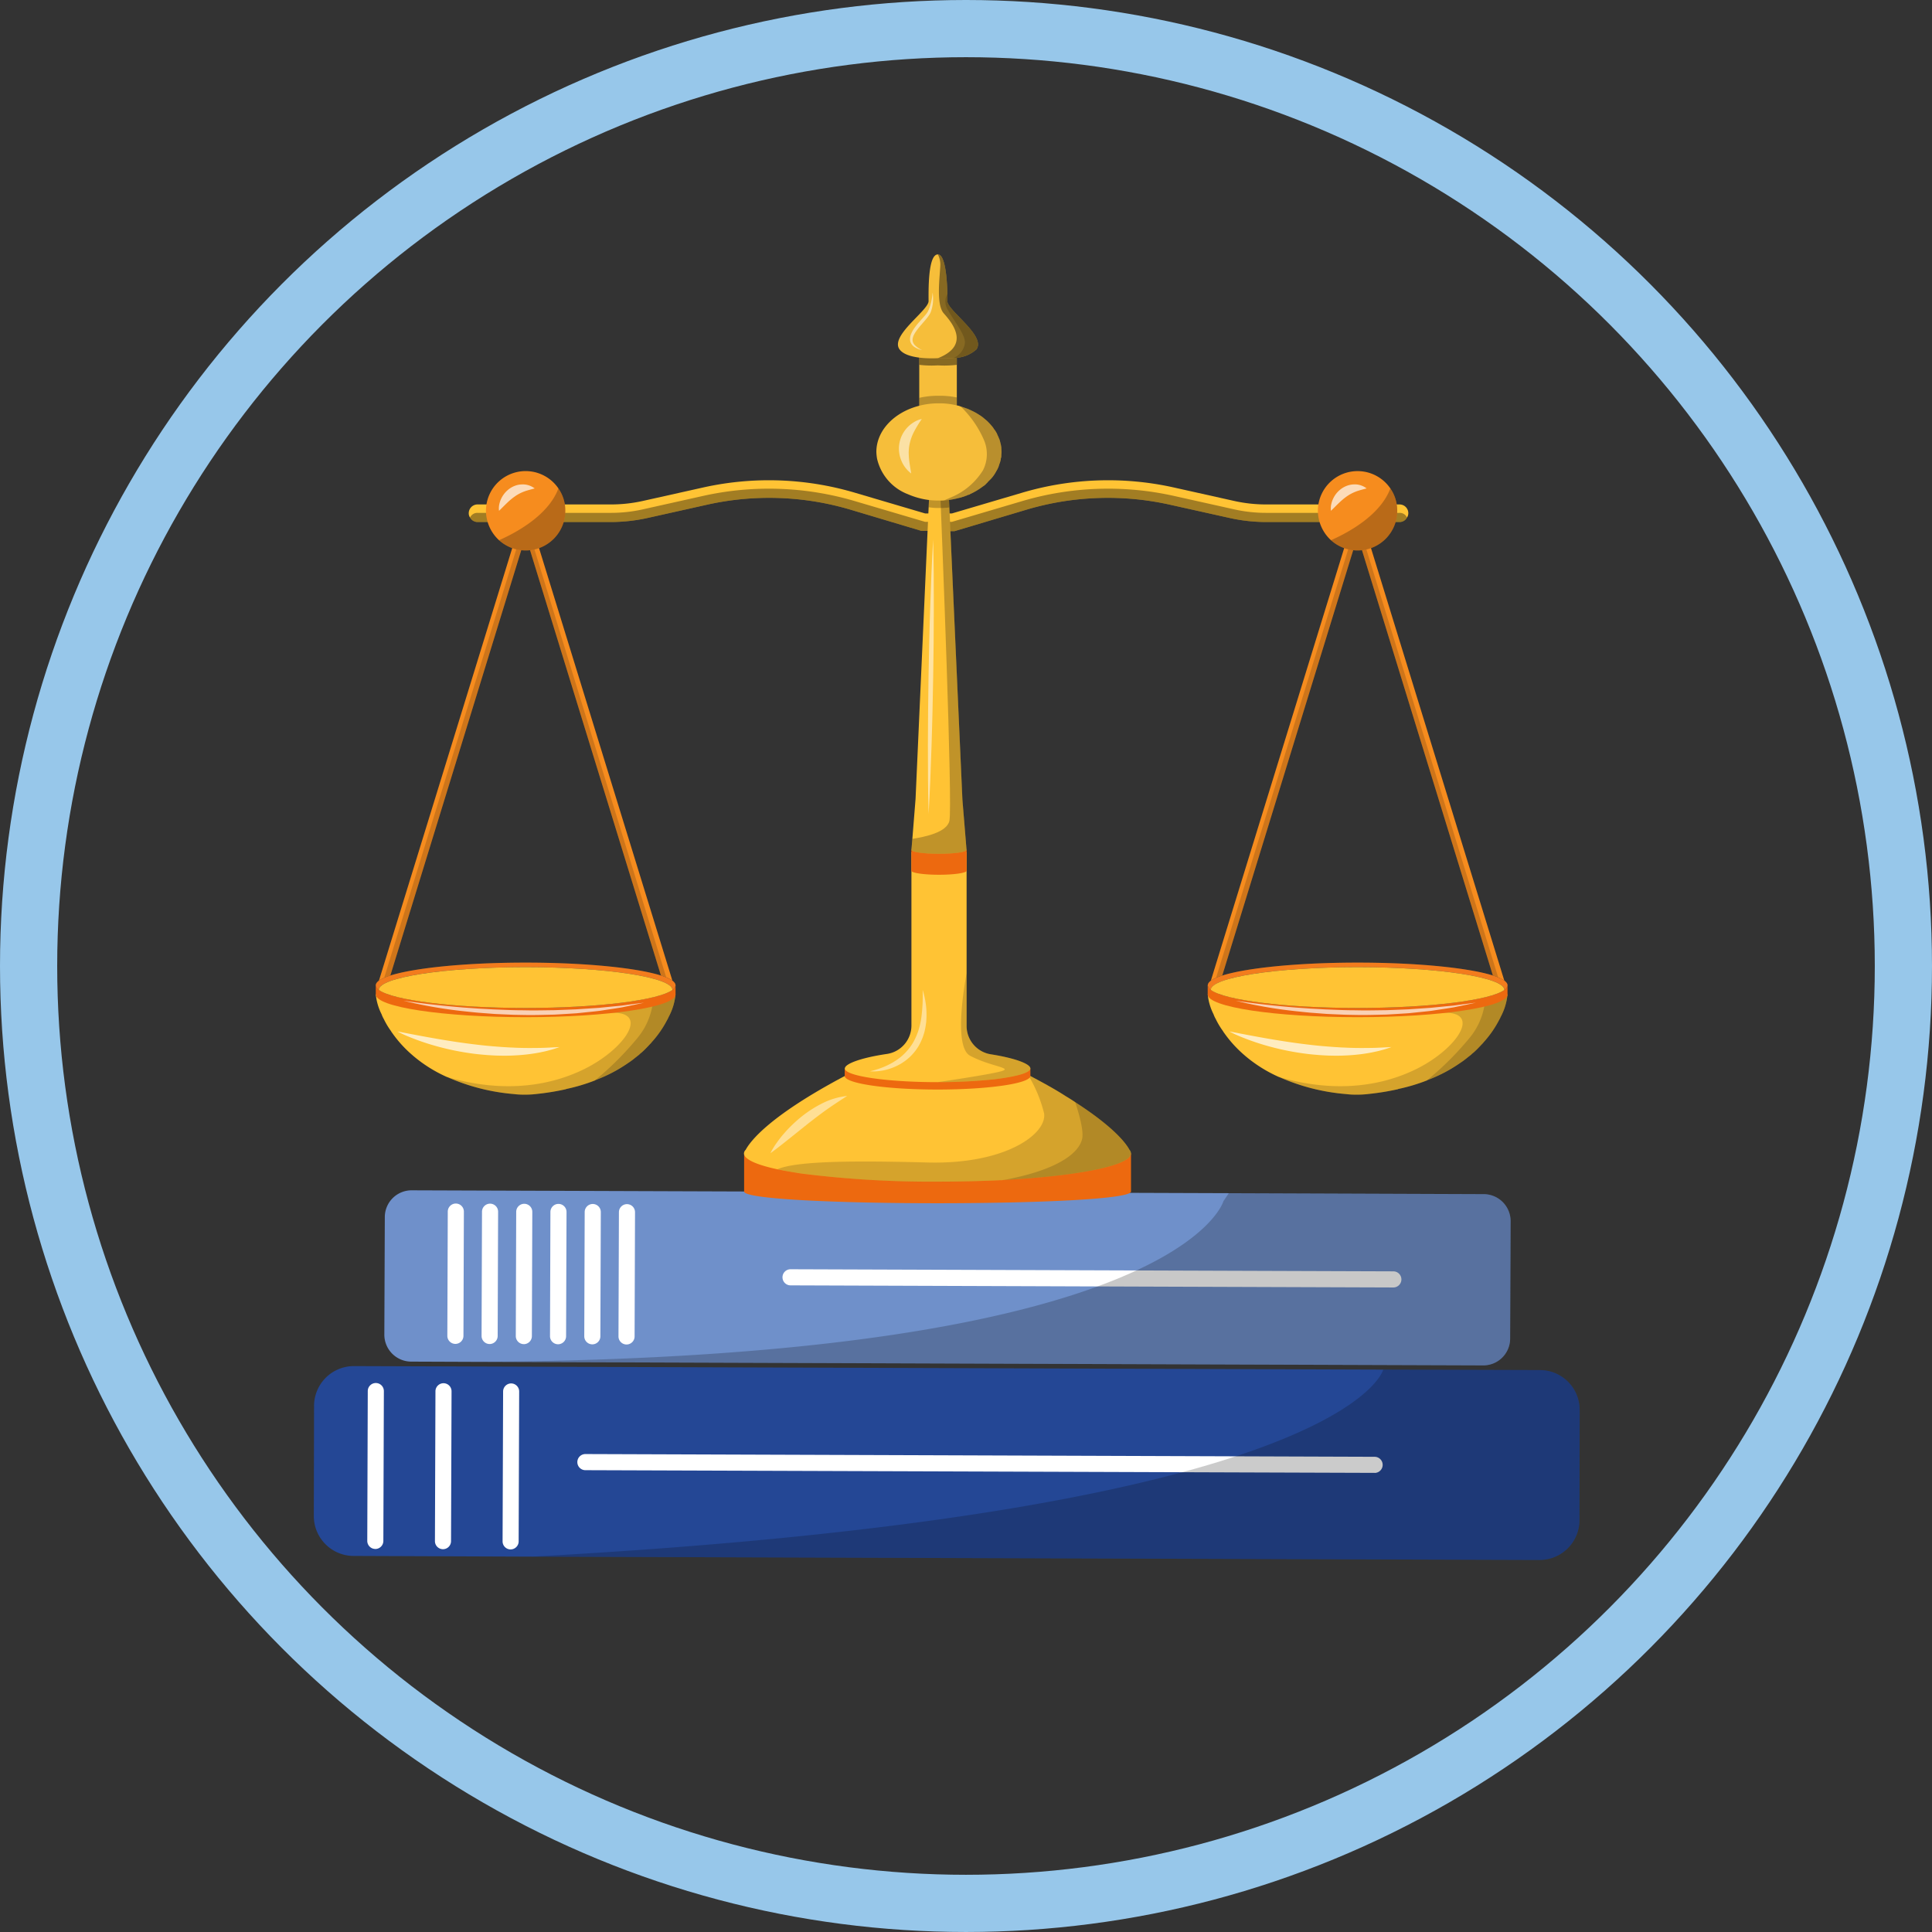 <svg xmlns="http://www.w3.org/2000/svg" xmlns:xlink="http://www.w3.org/1999/xlink" width="202.667" height="202.667" viewBox="0 0 202.667 202.667">
  <rect x="0" y="0" width="202.667" height="202.667" fill="#333333" stroke="none"/>
  <defs>
    <clipPath id="clip-path">
      <rect id="Rectángulo_3753" data-name="Rectángulo 3753" width="198.71" height="198.71" fill="none"/>
    </clipPath>
    <clipPath id="clip-path-2">
      <circle id="Elipse_357" data-name="Elipse 357" cx="99.355" cy="99.355" r="99.355" fill="none"/>
    </clipPath>
    <clipPath id="clip-path-3">
      <rect id="Rectángulo_3718" data-name="Rectángulo 3718" width="109.913" height="19.966" transform="translate(55.058 142.55)" fill="none"/>
    </clipPath>
    <clipPath id="clip-path-4">
      <rect id="Rectángulo_3719" data-name="Rectángulo 3719" width="108.729" height="18.068" transform="translate(48.994 124.038)" fill="none"/>
    </clipPath>
    <clipPath id="clip-path-5">
      <rect id="Rectángulo_3720" data-name="Rectángulo 3720" width="98.289" height="4.459" transform="translate(48.565 50.14)" fill="none"/>
    </clipPath>
    <clipPath id="clip-path-6">
      <rect id="Rectángulo_3721" data-name="Rectángulo 3721" width="37.079" height="11.098" transform="translate(80.825 111.741)" fill="none"/>
    </clipPath>
    <clipPath id="clip-path-7">
      <rect id="Rectángulo_3722" data-name="Rectángulo 3722" width="13.34" height="8.161" transform="translate(104.557 114.495)" fill="none"/>
    </clipPath>
    <clipPath id="clip-path-8">
      <rect id="Rectángulo_3723" data-name="Rectángulo 3723" width="8.047" height="6.005" transform="translate(80.079 113.842)" fill="none"/>
    </clipPath>
    <clipPath id="clip-path-9">
      <rect id="Rectángulo_3724" data-name="Rectángulo 3724" width="9.73" height="11.438" transform="translate(97.612 100.958)" fill="none"/>
    </clipPath>
    <clipPath id="clip-path-10">
      <rect id="Rectángulo_3725" data-name="Rectángulo 3725" width="5.934" height="8.55" transform="translate(90.519 102.721)" fill="none"/>
    </clipPath>
    <clipPath id="clip-path-11">
      <rect id="Rectángulo_3726" data-name="Rectángulo 3726" width="5.787" height="39.884" transform="translate(94.865 48.557)" fill="none"/>
    </clipPath>
    <clipPath id="clip-path-12">
      <rect id="Rectángulo_3727" data-name="Rectángulo 3727" width="0.622" height="28.774" transform="translate(96.597 55.472)" fill="none"/>
    </clipPath>
    <clipPath id="clip-path-13">
      <rect id="Rectángulo_3729" data-name="Rectángulo 3729" width="3.927" height="1.719" transform="translate(95.697 35.507)" fill="none"/>
    </clipPath>
    <clipPath id="clip-path-14">
      <rect id="Rectángulo_3730" data-name="Rectángulo 3730" width="4.213" height="10.905" transform="translate(97.639 25.563)" fill="none"/>
    </clipPath>
    <clipPath id="clip-path-15">
      <rect id="Rectángulo_3731" data-name="Rectángulo 3731" width="3.414" height="6.711" transform="translate(98.438 29.71)" fill="none"/>
    </clipPath>
    <clipPath id="clip-path-16">
      <rect id="Rectángulo_3732" data-name="Rectángulo 3732" width="2.421" height="6.039" transform="translate(94.723 29.561)" fill="none"/>
    </clipPath>
    <clipPath id="clip-path-17">
      <rect id="Rectángulo_3733" data-name="Rectángulo 3733" width="2.178" height="3.61" transform="translate(96.67 48.557)" fill="none"/>
    </clipPath>
    <clipPath id="clip-path-18">
      <rect id="Rectángulo_3734" data-name="Rectángulo 3734" width="3.943" height="6.984" transform="translate(95.689 40.396)" fill="none"/>
    </clipPath>
    <clipPath id="clip-path-19">
      <rect id="Rectángulo_3735" data-name="Rectángulo 3735" width="6.003" height="9.848" transform="translate(98.318 41.514)" fill="none"/>
    </clipPath>
    <clipPath id="clip-path-20">
      <rect id="Rectángulo_3736" data-name="Rectángulo 3736" width="2.403" height="5.708" transform="translate(93.554 42.832)" fill="none"/>
    </clipPath>
    <clipPath id="clip-path-21">
      <rect id="Rectángulo_3737" data-name="Rectángulo 3737" width="15.777" height="49.956" transform="translate(39.107 53.239)" fill="none"/>
    </clipPath>
    <clipPath id="clip-path-22">
      <rect id="Rectángulo_3738" data-name="Rectángulo 3738" width="15.672" height="50.027" transform="translate(53.913 53.148)" fill="none"/>
    </clipPath>
    <clipPath id="clip-path-23">
      <rect id="Rectángulo_3739" data-name="Rectángulo 3739" width="23.954" height="10.521" transform="translate(46.17 103.191)" fill="none"/>
    </clipPath>
    <clipPath id="clip-path-24">
      <rect id="Rectángulo_3740" data-name="Rectángulo 3740" width="8.436" height="9.005" transform="translate(61.688 103.191)" fill="none"/>
    </clipPath>
    <clipPath id="clip-path-25">
      <rect id="Rectángulo_3741" data-name="Rectángulo 3741" width="16.994" height="2.545" transform="translate(40.965 107.078)" fill="none"/>
    </clipPath>
    <clipPath id="clip-path-26">
      <rect id="Rectángulo_3742" data-name="Rectángulo 3742" width="6.952" height="6.507" transform="translate(51.61 50.112)" fill="none"/>
    </clipPath>
    <clipPath id="clip-path-27">
      <rect id="Rectángulo_3743" data-name="Rectángulo 3743" width="3.756" height="2.768" transform="translate(51.591 49.689)" fill="none"/>
    </clipPath>
    <clipPath id="clip-path-28">
      <rect id="Rectángulo_3744" data-name="Rectángulo 3744" width="25.218" height="1.501" transform="translate(41.602 103.854)" fill="none"/>
    </clipPath>
    <clipPath id="clip-path-29">
      <rect id="Rectángulo_3745" data-name="Rectángulo 3745" width="15.777" height="49.956" transform="translate(126.377 53.239)" fill="none"/>
    </clipPath>
    <clipPath id="clip-path-30">
      <rect id="Rectángulo_3746" data-name="Rectángulo 3746" width="15.672" height="50.027" transform="translate(141.183 53.148)" fill="none"/>
    </clipPath>
    <clipPath id="clip-path-31">
      <rect id="Rectángulo_3747" data-name="Rectángulo 3747" width="23.954" height="10.521" transform="translate(133.44 103.191)" fill="none"/>
    </clipPath>
    <clipPath id="clip-path-32">
      <rect id="Rectángulo_3748" data-name="Rectángulo 3748" width="8.436" height="9.005" transform="translate(148.958 103.191)" fill="none"/>
    </clipPath>
    <clipPath id="clip-path-33">
      <rect id="Rectángulo_3749" data-name="Rectángulo 3749" width="16.993" height="2.545" transform="translate(128.236 107.078)" fill="none"/>
    </clipPath>
    <clipPath id="clip-path-34">
      <rect id="Rectángulo_3750" data-name="Rectángulo 3750" width="6.952" height="6.507" transform="translate(138.88 50.112)" fill="none"/>
    </clipPath>
    <clipPath id="clip-path-35">
      <rect id="Rectángulo_3751" data-name="Rectángulo 3751" width="3.756" height="2.768" transform="translate(138.861 49.689)" fill="none"/>
    </clipPath>
    <clipPath id="clip-path-36">
      <rect id="Rectángulo_3752" data-name="Rectángulo 3752" width="25.218" height="1.501" transform="translate(128.872 103.854)" fill="none"/>
    </clipPath>
  </defs>
  <g id="Grupo_13560" data-name="Grupo 13560" transform="translate(-613.261 -1621.878)">
    <circle id="Elipse_54" data-name="Elipse 54" cx="98.333" cy="98.333" r="98.333" transform="translate(616.261 1624.878)" fill="none" stroke="#97c7ea" stroke-miterlimit="10" stroke-width="6"/>
    <g id="Grupo_4775" data-name="Grupo 4775" transform="translate(614 1623)">
      <g id="Grupo_4774" data-name="Grupo 4774" clip-path="url(#clip-path)">
        <g id="Grupo_4773" data-name="Grupo 4773">
          <g id="Grupo_4772" data-name="Grupo 4772" clip-path="url(#clip-path-2)">
            <path id="Trazado_8815" data-name="Trazado 8815" d="M164.971,146.789l-.024,11.562a4.183,4.183,0,0,1-4.191,4.166l-105.7-.346-18.71-.074a4.187,4.187,0,0,1-4.165-4.215l.024-11.536a4.181,4.181,0,0,1,4.191-4.165l107.965.369,16.465.05a4.176,4.176,0,0,1,4.142,4.189" fill="#244795"/>
            <path id="Trazado_8816" data-name="Trazado 8816" d="M143.46,153.383h0L60.67,153.1a.846.846,0,0,1,0-1.692h0l82.787.288a.846.846,0,0,1,0,1.692" fill="#fff"/>
            <path id="Trazado_8817" data-name="Trazado 8817" d="M38.631,161.363h0a.845.845,0,0,1-.843-.849L37.84,144.8a.846.846,0,0,1,.846-.843h0a.846.846,0,0,1,.843.848l-.054,15.719a.847.847,0,0,1-.847.843" fill="#fff"/>
            <path id="Trazado_8818" data-name="Trazado 8818" d="M45.729,161.389h0a.846.846,0,0,1-.843-.849l.054-15.719a.847.847,0,0,1,.847-.843h0a.846.846,0,0,1,.842.849l-.054,15.719a.846.846,0,0,1-.845.843" fill="#fff"/>
            <path id="Trazado_8819" data-name="Trazado 8819" d="M52.825,161.413h0a.846.846,0,0,1-.843-.849l.055-15.718A.846.846,0,0,1,52.88,144h0a.846.846,0,0,1,.842.849l-.054,15.719a.846.846,0,0,1-.846.843" fill="#fff"/>
            <g id="Grupo_4672" data-name="Grupo 4672" opacity="0.21" style="mix-blend-mode: overlay;isolation: isolate">
              <g id="Grupo_4671" data-name="Grupo 4671">
                <g id="Grupo_4670" data-name="Grupo 4670" clip-path="url(#clip-path-3)">
                  <path id="Trazado_8820" data-name="Trazado 8820" d="M164.971,146.789l-.024,11.562a4.183,4.183,0,0,1-4.191,4.166l-105.7-.346c85.706-4.658,89.305-19.621,89.305-19.621l16.465.05a4.176,4.176,0,0,1,4.142,4.189" fill="#040506"/>
                </g>
              </g>
            </g>
            <path id="Trazado_8821" data-name="Trazado 8821" d="M157.724,126.972l-.05,12.324a2.814,2.814,0,0,1-2.834,2.811l-105.845-.37h-.222l-6.384-.025a2.83,2.83,0,0,1-2.811-2.835l.05-12.324a2.808,2.808,0,0,1,2.81-2.81l85.731.3,26.744.1a2.83,2.83,0,0,1,2.811,2.835" fill="#6f90ca"/>
            <path id="Trazado_8822" data-name="Trazado 8822" d="M145.421,133.934h0l-63.231-.221a.845.845,0,0,1,0-1.691h0l63.232.22a.846.846,0,0,1,0,1.692" fill="#fff"/>
            <line id="Línea_261" data-name="Línea 261" x1="0.046" y2="13.032" transform="translate(47.03 125.976)" fill="#fff"/>
            <path id="Trazado_8823" data-name="Trazado 8823" d="M47.03,139.853h0a.846.846,0,0,1-.843-.849l.046-13.032a.846.846,0,0,1,.846-.843h0a.846.846,0,0,1,.843.849l-.045,13.032a.847.847,0,0,1-.847.843" fill="#fff"/>
            <line id="Línea_262" data-name="Línea 262" x1="0.045" y2="13.031" transform="translate(50.621 125.988)" fill="#fff"/>
            <path id="Trazado_8824" data-name="Trazado 8824" d="M50.621,139.866h0a.847.847,0,0,1-.843-.85l.045-13.031a.846.846,0,0,1,.846-.843h0a.846.846,0,0,1,.844.849l-.046,13.031a.846.846,0,0,1-.846.844" fill="#fff"/>
            <line id="Línea_263" data-name="Línea 263" x1="0.045" y2="13.031" transform="translate(54.212 126.001)" fill="#fff"/>
            <path id="Trazado_8825" data-name="Trazado 8825" d="M54.212,139.878h0a.846.846,0,0,1-.844-.849L53.411,126a.846.846,0,0,1,.846-.844h0a.846.846,0,0,1,.843.85l-.045,13.031a.846.846,0,0,1-.846.843" fill="#fff"/>
            <line id="Línea_264" data-name="Línea 264" x1="0.046" y2="13.032" transform="translate(57.802 126.013)" fill="#fff"/>
            <path id="Trazado_8826" data-name="Trazado 8826" d="M57.8,139.891h0a.846.846,0,0,1-.843-.849L57,126.011a.847.847,0,0,1,.847-.844h0a.847.847,0,0,1,.843.85l-.046,13.031a.846.846,0,0,1-.846.843" fill="#fff"/>
            <line id="Línea_265" data-name="Línea 265" x1="0.045" y2="13.032" transform="translate(61.392 126.025)" fill="#fff"/>
            <path id="Trazado_8827" data-name="Trazado 8827" d="M61.393,139.9h0a.845.845,0,0,1-.842-.849l.044-13.032a.847.847,0,0,1,.847-.843h0a.848.848,0,0,1,.845.849l-.047,13.032a.845.845,0,0,1-.845.843" fill="#fff"/>
            <line id="Línea_266" data-name="Línea 266" x1="0.046" y2="13.032" transform="translate(64.982 126.038)" fill="#fff"/>
            <path id="Trazado_8828" data-name="Trazado 8828" d="M64.983,139.916h0a.847.847,0,0,1-.843-.849l.046-13.032a.846.846,0,0,1,.846-.843h0a.846.846,0,0,1,.843.849l-.045,13.032a.846.846,0,0,1-.846.843" fill="#fff"/>
            <g id="Grupo_4675" data-name="Grupo 4675" opacity="0.22" style="mix-blend-mode: overlay;isolation: isolate">
              <g id="Grupo_4674" data-name="Grupo 4674">
                <g id="Grupo_4673" data-name="Grupo 4673" clip-path="url(#clip-path-4)">
                  <path id="Trazado_8829" data-name="Trazado 8829" d="M157.724,126.972l-.05,12.324a2.814,2.814,0,0,1-2.834,2.811l-105.845-.37c74.1-.345,78.607-16.861,78.607-16.861l.567-.838,26.744.1a2.83,2.83,0,0,1,2.811,2.835" fill="#040506"/>
                </g>
              </g>
            </g>
            <path id="Trazado_8830" data-name="Trazado 8830" d="M146.991,52.716a.762.762,0,0,1-.137.451.868.868,0,0,1-.785.471H132.061a17.657,17.657,0,0,1-3.668-.392l-6.435-1.432a29.937,29.937,0,0,0-14.949.509L99.377,54.6,95.9,54.561,88.41,52.323a29.938,29.938,0,0,0-14.949-.509l-6.415,1.432a17.99,17.99,0,0,1-3.689.392H49.369a.9.9,0,0,1-.8-.471.762.762,0,0,1-.137-.451.925.925,0,0,1,.941-.922H63.357a15.344,15.344,0,0,0,3.277-.353l6.415-1.432a31.765,31.765,0,0,1,15.872.549L96.3,52.736h2.825l7.377-2.178a31.76,31.76,0,0,1,15.871-.549l6.415,1.432a15.335,15.335,0,0,0,3.276.353h14.008a.92.92,0,0,1,.922.922" fill="#ffc334"/>
            <g id="Grupo_4678" data-name="Grupo 4678" opacity="0.37" style="mix-blend-mode: overlay;isolation: isolate">
              <g id="Grupo_4677" data-name="Grupo 4677">
                <g id="Grupo_4676" data-name="Grupo 4676" clip-path="url(#clip-path-5)">
                  <path id="Trazado_8831" data-name="Trazado 8831" d="M146.855,53.167a.872.872,0,0,1-.785.471H132.061a17.664,17.664,0,0,1-3.668-.392l-6.434-1.433a29.953,29.953,0,0,0-14.95.51L99.377,54.6l-3.471-.039-7.495-2.238a29.953,29.953,0,0,0-14.95-.51l-6.415,1.433a17.98,17.98,0,0,1-3.688.392H49.37a.9.9,0,0,1-.8-.471.84.84,0,0,1,.8-.49H63.358a15.265,15.265,0,0,0,3.276-.354l6.415-1.431a31.753,31.753,0,0,1,15.872.548L96.3,53.618h2.826L106.5,51.44a31.749,31.749,0,0,1,15.871-.548l6.415,1.431a15.256,15.256,0,0,0,3.275.354H146.07a.834.834,0,0,1,.785.49" fill="#040506"/>
                </g>
              </g>
            </g>
            <path id="Trazado_8832" data-name="Trazado 8832" d="M115.346,120.054c-3.466-.913-10.107-1.53-17.736-1.53a95.085,95.085,0,0,0-15.9,1.128l-4.391.213v4c0,1.643,40.585,1.643,40.585,0v-4Z" fill="#ed690f"/>
            <path id="Trazado_8833" data-name="Trazado 8833" d="M117.9,119.87c0,1.275-5.553,2.374-13.341,2.786H104.5a.664.664,0,0,1-.2.02c-2.1.1-4.355.157-6.69.157a106.314,106.314,0,0,1-14.36-.863c-.883-.138-1.708-.275-2.433-.432-2.217-.471-3.512-1.06-3.512-1.668a.511.511,0,0,1,.177-.372c.49-.923,2.511-3.571,10.4-7.75h19.462c1.412.746,2.649,1.433,3.688,2.1.353.215.707.431,1.02.647,4.042,2.609,5.317,4.3,5.69,5a.577.577,0,0,1,.157.372" fill="#ffc334"/>
            <g id="Grupo_4681" data-name="Grupo 4681" opacity="0.17" style="mix-blend-mode: overlay;isolation: isolate">
              <g id="Grupo_4680" data-name="Grupo 4680">
                <g id="Grupo_4679" data-name="Grupo 4679" clip-path="url(#clip-path-6)">
                  <path id="Trazado_8834" data-name="Trazado 8834" d="M117.9,119.864c0,1.644-9.089,2.975-20.291,2.975a103.824,103.824,0,0,1-14.355-.874c-.9-.131-1.715-.275-2.433-.431,2.127-.952,9.206-.881,15.73-.711,8.157.222,12.56-2.988,12.234-5.161a14.348,14.348,0,0,0-1.618-3.921h.176c7.882,4.188,9.9,6.838,10.394,7.758a.561.561,0,0,1,.163.365" fill="#040506"/>
                </g>
              </g>
            </g>
            <g id="Grupo_4684" data-name="Grupo 4684" opacity="0.17" style="mix-blend-mode: overlay;isolation: isolate">
              <g id="Grupo_4683" data-name="Grupo 4683">
                <g id="Grupo_4682" data-name="Grupo 4682" clip-path="url(#clip-path-7)">
                  <path id="Trazado_8835" data-name="Trazado 8835" d="M117.9,119.87c0,1.275-5.553,2.374-13.341,2.786,5.062-.922,7.749-2.551,8.2-4.237.216-.766-.2-2.355-.706-3.924,4.042,2.609,5.317,4.3,5.69,5a.577.577,0,0,1,.157.372" fill="#040506"/>
                </g>
              </g>
            </g>
            <path id="Trazado_8836" data-name="Trazado 8836" d="M106.122,111.049a39.041,39.041,0,0,0-8.513-.734,45.607,45.607,0,0,0-7.631.542l-2.107.1v.785c0,.789,4.36,1.429,9.738,1.429s9.74-.64,9.74-1.429v-.785Z" fill="#ed690f"/>
            <g id="Grupo_4687" data-name="Grupo 4687" opacity="0.47" style="mix-blend-mode: soft-light;isolation: isolate">
              <g id="Grupo_4686" data-name="Grupo 4686">
                <g id="Grupo_4685" data-name="Grupo 4685" clip-path="url(#clip-path-8)">
                  <path id="Trazado_8837" data-name="Trazado 8837" d="M80.079,119.847a7.882,7.882,0,0,1,.673-1.11,12.034,12.034,0,0,1,.8-1.013,14.472,14.472,0,0,1,1.874-1.779,12.456,12.456,0,0,1,2.2-1.381,7.623,7.623,0,0,1,2.5-.722c-.733.477-1.425.922-2.1,1.4s-1.327.981-1.98,1.489L82.1,118.289c-.656.523-1.311,1.05-2.017,1.558" fill="#fff"/>
                </g>
              </g>
            </g>
            <path id="Trazado_8838" data-name="Trazado 8838" d="M107.343,110.964c0,.451-1.491.863-3.826,1.138a56.564,56.564,0,0,1-5.9.294c-5.375,0-9.731-.648-9.731-1.432,0-.511,1.766-1.139,4.434-1.53a3.013,3.013,0,0,0,2.55-2.963V88.245h5.788V106.51a3.012,3.012,0,0,0,2.531,2.963c2.511.392,4.159,1,4.159,1.491" fill="#ffc334"/>
            <g id="Grupo_4690" data-name="Grupo 4690" opacity="0.17" style="mix-blend-mode: overlay;isolation: isolate">
              <g id="Grupo_4689" data-name="Grupo 4689">
                <g id="Grupo_4688" data-name="Grupo 4688" clip-path="url(#clip-path-9)">
                  <path id="Trazado_8839" data-name="Trazado 8839" d="M107.343,110.964c0,.451-1.491.863-3.826,1.138a56.564,56.564,0,0,1-5.9.294s5.3-.765,6.651-1.138-1.1-.49-3.237-1.628c-1.55-.824-.864-5.965-.373-8.672v5.552a3.012,3.012,0,0,0,2.531,2.963c2.511.392,4.159,1,4.159,1.491" fill="#040506"/>
                </g>
              </g>
            </g>
            <g id="Grupo_4693" data-name="Grupo 4693" opacity="0.47" style="mix-blend-mode: soft-light;isolation: isolate">
              <g id="Grupo_4692" data-name="Grupo 4692">
                <g id="Grupo_4691" data-name="Grupo 4691" clip-path="url(#clip-path-10)">
                  <path id="Trazado_8840" data-name="Trazado 8840" d="M90.519,111.256a8.481,8.481,0,0,0,1.38-.432,7.169,7.169,0,0,0,1.255-.643,5.771,5.771,0,0,0,1.9-1.955,7,7,0,0,0,.553-1.258c.061-.223.134-.443.178-.674.023-.114.053-.227.072-.344l.056-.348a17.691,17.691,0,0,0,.134-2.881,8.567,8.567,0,0,1,.4,2.931l-.022.375c-.009.126-.033.25-.049.376a6.846,6.846,0,0,1-.147.747c-.033.124-.076.244-.114.366-.021.06-.037.122-.061.182l-.073.178a6.079,6.079,0,0,1-.337.694,5.283,5.283,0,0,1-.965,1.206,5.442,5.442,0,0,1-1.259.872,5.817,5.817,0,0,1-1.421.5,5.624,5.624,0,0,1-.739.107,4.146,4.146,0,0,1-.739,0" fill="#fff"/>
                </g>
              </g>
            </g>
            <path id="Trazado_8841" data-name="Trazado 8841" d="M100.3,88.045a11.65,11.65,0,0,0-2.536-.218,13.645,13.645,0,0,0-2.275.161l-.627.031v2.195c0,.234,1.3.425,2.9.425s2.9-.191,2.9-.425V88.019Z" fill="#ed690f"/>
            <path id="Trazado_8842" data-name="Trazado 8842" d="M100.652,88.029c0,.235-1.295.412-2.884.412-1.608,0-2.9-.177-2.9-.412l.1-1.157.334-4.179,1.373-30.6.157-3.532H98.69l.157,3.551,1.373,30.664Z" fill="#ffc334"/>
            <g id="Grupo_4696" data-name="Grupo 4696" opacity="0.25" style="mix-blend-mode: overlay;isolation: isolate">
              <g id="Grupo_4695" data-name="Grupo 4695">
                <g id="Grupo_4694" data-name="Grupo 4694" clip-path="url(#clip-path-11)">
                  <path id="Trazado_8843" data-name="Trazado 8843" d="M100.652,88.029c0,.235-1.295.412-2.884.412-1.608,0-2.9-.177-2.9-.412l.1-1.157c1.294-.2,3.61-.667,3.884-1.884.354-1.53-.785-30.252-1.04-36.432h.883l.157,3.551,1.373,30.664Z" fill="#040506"/>
                </g>
              </g>
            </g>
            <g id="Grupo_4699" data-name="Grupo 4699" opacity="0.54" style="mix-blend-mode: soft-light;isolation: isolate">
              <g id="Grupo_4698" data-name="Grupo 4698">
                <g id="Grupo_4697" data-name="Grupo 4697" clip-path="url(#clip-path-12)">
                  <path id="Trazado_8844" data-name="Trazado 8844" d="M97.147,55.473c.062,2.4.075,4.8.071,7.2,0,1.2-.012,2.4-.018,3.6l-.047,3.6-.072,3.6c-.034,1.2-.058,2.4-.1,3.6-.075,2.4-.169,4.795-.311,7.19-.062-2.4-.076-4.8-.072-7.2,0-1.2.013-2.4.02-3.6l.047-3.6.072-3.6c.033-1.2.058-2.4.1-3.6.077-2.4.169-4.794.311-7.19" fill="#fff"/>
                </g>
              </g>
            </g>
            <rect id="Rectángulo_3728" data-name="Rectángulo 3728" width="3.942" height="11.869" transform="translate(95.69 35.511)" fill="#f6be3a"/>
            <g id="Grupo_4702" data-name="Grupo 4702" opacity="0.46" style="mix-blend-mode: overlay;isolation: isolate">
              <g id="Grupo_4701" data-name="Grupo 4701">
                <g id="Grupo_4700" data-name="Grupo 4700" clip-path="url(#clip-path-13)">
                  <path id="Trazado_8845" data-name="Trazado 8845" d="M99.624,35.507V37.15a11.14,11.14,0,0,1-1.971.056A10.976,10.976,0,0,1,95.7,37.15V35.507Z" fill="#040506"/>
                </g>
              </g>
            </g>
            <path id="Trazado_8846" data-name="Trazado 8846" d="M101.666,35.55a3.526,3.526,0,0,1-2.356.871,10.833,10.833,0,0,1-1.657.028s-3.155.229-4.012-.9c-1.1-1.414,3.027-4.1,3.027-5.083s-.086-4.89.971-4.9h.014c.843,0,.971,3.161.986,4.146v.757c0,.985,4.127,3.669,3.027,5.083" fill="#f6be3a"/>
            <g id="Grupo_4705" data-name="Grupo 4705" opacity="0.46" style="mix-blend-mode: overlay;isolation: isolate">
              <g id="Grupo_4704" data-name="Grupo 4704">
                <g id="Grupo_4703" data-name="Grupo 4703" clip-path="url(#clip-path-14)">
                  <path id="Trazado_8847" data-name="Trazado 8847" d="M101.666,35.55a3.526,3.526,0,0,1-2.356.871,10.833,10.833,0,0,1-1.657.028c3.513-1.384,1.4-3.8.6-4.712s-.414-3.717-.357-4.946a2.272,2.272,0,0,0-.257-1.227h.014c.843,0,.971,3.161.986,4.146v.757c0,.985,4.127,3.669,3.027,5.083" fill="#040506"/>
                </g>
              </g>
            </g>
            <g id="Grupo_4708" data-name="Grupo 4708" opacity="0.17" style="mix-blend-mode: overlay;isolation: isolate">
              <g id="Grupo_4707" data-name="Grupo 4707">
                <g id="Grupo_4706" data-name="Grupo 4706" clip-path="url(#clip-path-15)">
                  <path id="Trazado_8848" data-name="Trazado 8848" d="M101.666,35.55a3.526,3.526,0,0,1-2.356.871,2,2,0,0,0,1.17-1.542c.058-.929-1.1-2.227-1.755-3.441a1.631,1.631,0,0,1-.086-1.728v.757c0,.985,4.127,3.669,3.027,5.083" fill="#040506"/>
                </g>
              </g>
            </g>
            <g id="Grupo_4711" data-name="Grupo 4711" opacity="0.54" style="mix-blend-mode: soft-light;isolation: isolate">
              <g id="Grupo_4710" data-name="Grupo 4710">
                <g id="Grupo_4709" data-name="Grupo 4709" clip-path="url(#clip-path-16)">
                  <path id="Trazado_8849" data-name="Trazado 8849" d="M97.088,29.561a4.026,4.026,0,0,1-.119,1.838c-.025.075-.048.148-.075.225a1.7,1.7,0,0,1-.116.225,4.17,4.17,0,0,1-.274.387c-.192.243-.4.468-.592.7a8.709,8.709,0,0,0-.553.694,2.635,2.635,0,0,0-.222.367,1.356,1.356,0,0,0-.133.385.761.761,0,0,0,.025.385.99.99,0,0,0,.221.341,2.828,2.828,0,0,0,.737.5,2.231,2.231,0,0,1-.853-.365,1.145,1.145,0,0,1-.32-.381.971.971,0,0,1-.087-.508,1.429,1.429,0,0,1,.125-.482,2.912,2.912,0,0,1,.225-.425,6.206,6.206,0,0,1,.566-.74l.6-.678a3.693,3.693,0,0,0,.272-.341l.055-.087c.019-.029.031-.057.047-.086.031-.064.06-.134.088-.2a5.821,5.821,0,0,0,.382-1.746" fill="#fff"/>
                </g>
              </g>
            </g>
            <g id="Grupo_4714" data-name="Grupo 4714" opacity="0.25" style="mix-blend-mode: overlay;isolation: isolate">
              <g id="Grupo_4713" data-name="Grupo 4713">
                <g id="Grupo_4712" data-name="Grupo 4712" clip-path="url(#clip-path-17)">
                  <path id="Trazado_8850" data-name="Trazado 8850" d="M98.69,48.557l.157,3.551a3.434,3.434,0,0,1-.451.04c-.216.019-.432.019-.647.019a6.544,6.544,0,0,1-1.08-.079l.158-3.531Z" fill="#040506"/>
                </g>
              </g>
            </g>
            <g id="Grupo_4717" data-name="Grupo 4717" opacity="0.25" style="mix-blend-mode: overlay;isolation: isolate">
              <g id="Grupo_4716" data-name="Grupo 4716">
                <g id="Grupo_4715" data-name="Grupo 4715" clip-path="url(#clip-path-18)">
                  <path id="Trazado_8851" data-name="Trazado 8851" d="M99.632,40.572V47.38H95.69V40.611a8.825,8.825,0,0,1,2.059-.216,8.468,8.468,0,0,1,1.883.177" fill="#040506"/>
                </g>
              </g>
            </g>
            <path id="Trazado_8852" data-name="Trazado 8852" d="M104.321,46.281c0,.138-.02.274-.02.412a.721.721,0,0,1-.058.294v.02a.361.361,0,0,1-.021.157,2.824,2.824,0,0,1-.136.431,2.4,2.4,0,0,1-.275.648c-.04.059-.059.117-.1.177a3.374,3.374,0,0,1-.609.8l-.255.256V49.5c-.019.02-.039.04-.058.04a1.574,1.574,0,0,1-.432.372,6.68,6.68,0,0,1-1.353.805v.019a.691.691,0,0,1-.216.059.6.6,0,0,1-.236.1,1.682,1.682,0,0,1-.334.118.328.328,0,0,0-.1.04c-.157.039-.334.078-.491.117a7.527,7.527,0,0,1-1.315.2,5.381,5.381,0,0,1-.568.02,7.977,7.977,0,0,1-3.238-.667,5.239,5.239,0,0,1-3.237-3.708,4.854,4.854,0,0,1-.078-.726c0-2.256,1.884-4.179,4.493-4.846a7.928,7.928,0,0,1,2.06-.255,7.494,7.494,0,0,1,1.883.216,1.679,1.679,0,0,1,.412.117c.235.059.471.158.707.236.019,0,.039.019.058.019.117.06.236.1.333.158a5.438,5.438,0,0,1,.825.451,3.621,3.621,0,0,1,.451.314c.058.059.118.1.157.137a3.553,3.553,0,0,1,.392.353c.118.118.236.255.333.372a1.979,1.979,0,0,1,.255.354c.04.039.06.078.1.118.059.1.117.2.177.294a2.79,2.79,0,0,0,.156.354c.02.058.04.1.06.156a1.356,1.356,0,0,1,.1.255c.039.137.059.256.1.392.019.1.039.216.058.334,0,.157.02.314.02.471" fill="#f6be3a"/>
            <g id="Grupo_4720" data-name="Grupo 4720" opacity="0.25" style="mix-blend-mode: overlay;isolation: isolate">
              <g id="Grupo_4719" data-name="Grupo 4719">
                <g id="Grupo_4718" data-name="Grupo 4718" clip-path="url(#clip-path-19)">
                  <path id="Trazado_8853" data-name="Trazado 8853" d="M104.321,46.281c0,.138-.02.274-.02.412a.721.721,0,0,1-.058.294v.02a.361.361,0,0,1-.021.157,2.824,2.824,0,0,1-.136.431,2.4,2.4,0,0,1-.275.648c-.04.059-.059.117-.1.177a3.374,3.374,0,0,1-.609.8l-.255.256V49.5c-.019.02-.039.04-.058.04a1.574,1.574,0,0,1-.432.372,6.68,6.68,0,0,1-1.353.805v.019a.691.691,0,0,1-.216.059.6.6,0,0,1-.236.1,1.682,1.682,0,0,1-.334.118.328.328,0,0,0-.1.04c-.157.039-.334.078-.491.117a7.527,7.527,0,0,1-1.315.2c.236-.118.491-.216.746-.333a7.182,7.182,0,0,0,3.316-2.825,3.748,3.748,0,0,0,.078-3.237,10.866,10.866,0,0,0-2.413-3.454c.235.059.471.158.707.236.019,0,.039.019.058.019.117.06.236.1.333.158a5.438,5.438,0,0,1,.825.451,3.621,3.621,0,0,1,.451.314c.058.059.118.1.157.137a3.553,3.553,0,0,1,.392.353c.118.118.236.255.333.372a1.979,1.979,0,0,1,.255.354c.04.039.06.078.1.118.059.1.117.2.177.294a2.79,2.79,0,0,0,.156.354c.02.058.04.1.06.156a1.356,1.356,0,0,1,.1.255c.039.137.059.256.1.392.019.1.039.216.058.334,0,.157.02.314.02.471" fill="#040506"/>
                </g>
              </g>
            </g>
            <g id="Grupo_4723" data-name="Grupo 4723" opacity="0.54" style="mix-blend-mode: soft-light;isolation: isolate">
              <g id="Grupo_4722" data-name="Grupo 4722">
                <g id="Grupo_4721" data-name="Grupo 4721" clip-path="url(#clip-path-20)">
                  <path id="Trazado_8854" data-name="Trazado 8854" d="M95.958,42.832a12.143,12.143,0,0,0-.831,1.366,5.016,5.016,0,0,0-.463,1.335,4.248,4.248,0,0,0-.075.689c-.012.118,0,.236,0,.357l.011.182a1.625,1.625,0,0,0,.013.184c.04.5.145,1.015.232,1.6a3.219,3.219,0,0,1-1.049-1.389,3.291,3.291,0,0,1-.141-.431c-.018-.075-.033-.15-.047-.225s-.024-.152-.032-.229a3.114,3.114,0,0,1,.039-.933,3.262,3.262,0,0,1,.834-1.626,3.3,3.3,0,0,1,.695-.556,2.823,2.823,0,0,1,.393-.2,1.89,1.89,0,0,1,.424-.123" fill="#fff"/>
                </g>
              </g>
            </g>
            <path id="Trazado_8855" data-name="Trazado 8855" d="M54.862,53.6,39.7,102.862a.508.508,0,0,1-.471.333.116.116,0,0,1-.078-.02c-.019.02-.039,0-.058,0a.494.494,0,0,1-.334-.608L53.94,53.305a.486.486,0,0,1,.9-.059.529.529,0,0,1,.02.353" fill="#f68c1e"/>
            <g id="Grupo_4726" data-name="Grupo 4726" opacity="0.17" style="mix-blend-mode: overlay;isolation: isolate">
              <g id="Grupo_4725" data-name="Grupo 4725">
                <g id="Grupo_4724" data-name="Grupo 4724" clip-path="url(#clip-path-21)">
                  <path id="Trazado_8856" data-name="Trazado 8856" d="M54.862,53.6,39.7,102.862a.508.508,0,0,1-.471.333.116.116,0,0,1-.078-.02.484.484,0,0,1-.019-.333L54.313,53.6a.467.467,0,0,1,.529-.353.529.529,0,0,1,.02.353" fill="#040506"/>
                </g>
              </g>
            </g>
            <path id="Trazado_8857" data-name="Trazado 8857" d="M70.048,102.566a.481.481,0,0,1-.334.608.284.284,0,0,1-.137.02c-.04,0-.079,0-.1-.02a.542.542,0,0,1-.373-.313L53.941,53.6a.461.461,0,0,1,.079-.451.388.388,0,0,1,.235-.157.484.484,0,0,1,.607.314Z" fill="#f68c1e"/>
            <g id="Grupo_4729" data-name="Grupo 4729" opacity="0.17" style="mix-blend-mode: overlay;isolation: isolate">
              <g id="Grupo_4728" data-name="Grupo 4728">
                <g id="Grupo_4727" data-name="Grupo 4727" clip-path="url(#clip-path-22)">
                  <path id="Trazado_8858" data-name="Trazado 8858" d="M69.479,103.175a.546.546,0,0,1-.374-.313L53.94,53.6a.275.275,0,1,1,.451-.117l15.165,49.242a.451.451,0,0,1-.077.451" fill="#040506"/>
                </g>
              </g>
            </g>
            <path id="Trazado_8859" data-name="Trazado 8859" d="M70.124,103.191a6.27,6.27,0,0,1-.726,2.374,2.189,2.189,0,0,1-.157.314,11.005,11.005,0,0,1-1.608,2.315,1.734,1.734,0,0,1-.177.2c-.274.294-.568.609-.9.9-.078.058-.138.117-.216.176v.02c-.157.117-.294.235-.451.352a7.4,7.4,0,0,1-.745.55,15.8,15.8,0,0,1-3.454,1.805.019.019,0,0,1-.019.019,18.927,18.927,0,0,1-3.022.9.019.019,0,0,1-.019.019,26.167,26.167,0,0,1-3,.492,10.188,10.188,0,0,1-1.53.078,7.307,7.307,0,0,1-.922-.059,21.586,21.586,0,0,1-7-1.785h-.02a14.612,14.612,0,0,1-3.589-2.257c-.06-.059-.138-.117-.2-.176a12.562,12.562,0,0,1-1.981-2.218.689.689,0,0,1-.1-.156,8.134,8.134,0,0,1-.764-1.275,2.939,2.939,0,0,1-.236-.51,5.865,5.865,0,0,1-.608-2.08Z" fill="#ffc334"/>
            <g id="Grupo_4732" data-name="Grupo 4732" opacity="0.17" style="mix-blend-mode: overlay;isolation: isolate">
              <g id="Grupo_4731" data-name="Grupo 4731">
                <g id="Grupo_4730" data-name="Grupo 4730" clip-path="url(#clip-path-23)">
                  <path id="Trazado_8860" data-name="Trazado 8860" d="M70.124,103.191a6.27,6.27,0,0,1-.726,2.374,2.189,2.189,0,0,1-.157.314,11.005,11.005,0,0,1-1.608,2.315,1.734,1.734,0,0,1-.177.2c-.274.294-.568.609-.9.9-.078.058-.138.117-.216.176v.02c-.157.117-.294.235-.451.352a7.4,7.4,0,0,1-.745.55,18.185,18.185,0,0,1-6.495,2.727.019.019,0,0,1-.019.019,26.167,26.167,0,0,1-3,.492,10.188,10.188,0,0,1-1.53.078,7.307,7.307,0,0,1-.922-.059,21.586,21.586,0,0,1-7-1.785c6.376,1.844,11.222.725,14.42-.863,4.1-2.041,6.749-5.828,3.06-5.886-2.1-.039-2.511-1.04-2.492-1.923Z" fill="#040506"/>
                </g>
              </g>
            </g>
            <g id="Grupo_4735" data-name="Grupo 4735" opacity="0.17" style="mix-blend-mode: overlay;isolation: isolate">
              <g id="Grupo_4734" data-name="Grupo 4734">
                <g id="Grupo_4733" data-name="Grupo 4733" clip-path="url(#clip-path-24)">
                  <path id="Trazado_8861" data-name="Trazado 8861" d="M70.124,103.191a6.27,6.27,0,0,1-.726,2.374,2.189,2.189,0,0,1-.157.314,11.005,11.005,0,0,1-1.608,2.315,1.734,1.734,0,0,1-.177.2c-.274.294-.568.609-.9.9-.078.058-.138.117-.216.176v.02c-.157.117-.294.235-.451.352a7.4,7.4,0,0,1-.745.55,15.8,15.8,0,0,1-3.454,1.805A32.17,32.17,0,0,0,66.1,107.8a7.278,7.278,0,0,0,1.707-4.61Z" fill="#040506"/>
                </g>
              </g>
            </g>
            <path id="Trazado_8862" data-name="Trazado 8862" d="M68.777,102.235c-2.444-.835-7.959-1.417-14.375-1.417s-11.931.582-14.375,1.417H38.679v.964c0,1.314,7.039,2.381,15.723,2.381s15.724-1.067,15.724-2.381v-.964Z" fill="#ed690f"/>
            <path id="Trazado_8863" data-name="Trazado 8863" d="M70.126,102.235c0,1.314-7.04,2.38-15.724,2.38s-15.722-1.066-15.722-2.38,7.039-2.381,15.722-2.381,15.724,1.066,15.724,2.381" fill="#464240"/>
            <path id="Trazado_8864" data-name="Trazado 8864" d="M70.126,102.236a.632.632,0,0,1-.324.478c0-1.31-6.894-2.38-15.4-2.38s-15.4,1.07-15.4,2.38a.63.63,0,0,1-.323-.478c0-1.316,7.039-2.38,15.718-2.38s15.726,1.064,15.726,2.38" fill="#f27c1d"/>
            <path id="Trazado_8865" data-name="Trazado 8865" d="M69.8,102.714v.007c-1.474,1.085-7.81,1.894-15.4,1.894s-13.922-.809-15.4-1.894v-.007c0-1.31,6.9-2.38,15.4-2.38s15.4,1.07,15.4,2.38" fill="#ffc334"/>
            <line id="Línea_267" data-name="Línea 267" x1="31.446" transform="translate(38.68 103.199)" fill="#f28752"/>
            <g id="Grupo_4738" data-name="Grupo 4738" opacity="0.69" style="mix-blend-mode: soft-light;isolation: isolate">
              <g id="Grupo_4737" data-name="Grupo 4737">
                <g id="Grupo_4736" data-name="Grupo 4736" clip-path="url(#clip-path-25)">
                  <path id="Trazado_8866" data-name="Trazado 8866" d="M40.966,107.077c1.423.281,2.829.549,4.236.79s2.814.452,4.224.612c.7.084,1.41.149,2.117.2.354.032.707.047,1.062.071.176.012.354.014.531.023s.354.019.532.021c.71.028,1.42.021,2.135.012s1.43-.056,2.156-.092c-.342.118-.687.237-1.04.325-.176.048-.352.1-.53.135l-.534.113a18.437,18.437,0,0,1-2.171.279,21.031,21.031,0,0,1-2.189.044c-.182,0-.365-.011-.547-.021l-.545-.033c-.364-.03-.727-.061-1.089-.1a27.973,27.973,0,0,1-4.281-.837c-.7-.195-1.391-.416-2.072-.669-.34-.127-.678-.259-1.011-.4s-.664-.294-.984-.467" fill="#fff"/>
                </g>
              </g>
            </g>
            <path id="Trazado_8867" data-name="Trazado 8867" d="M58.563,52.447a4.162,4.162,0,0,1-6.953,3.1,4.229,4.229,0,0,1-1.372-3.1,4.162,4.162,0,0,1,7.6-2.336,4.055,4.055,0,0,1,.725,2.336" fill="#f68c1e"/>
            <g id="Grupo_4741" data-name="Grupo 4741" opacity="0.25" style="mix-blend-mode: overlay;isolation: isolate">
              <g id="Grupo_4740" data-name="Grupo 4740">
                <g id="Grupo_4739" data-name="Grupo 4739" clip-path="url(#clip-path-26)">
                  <path id="Trazado_8868" data-name="Trazado 8868" d="M58.563,52.447a4.162,4.162,0,0,1-6.953,3.1c1.89-.835,5.19-2.652,6.228-5.433a4.055,4.055,0,0,1,.725,2.336" fill="#040506"/>
                </g>
              </g>
            </g>
            <g id="Grupo_4744" data-name="Grupo 4744" opacity="0.69" style="mix-blend-mode: soft-light;isolation: isolate">
              <g id="Grupo_4743" data-name="Grupo 4743">
                <g id="Grupo_4742" data-name="Grupo 4742" clip-path="url(#clip-path-27)">
                  <path id="Trazado_8869" data-name="Trazado 8869" d="M51.61,52.457a1.922,1.922,0,0,1,.026-.669,2.715,2.715,0,0,1,1.106-1.671,2.489,2.489,0,0,1,.637-.315,2.072,2.072,0,0,1,.346-.082A1.748,1.748,0,0,1,53.9,49.7l.176-.008a2.04,2.04,0,0,1,1.271.422c-.439.121-.812.211-1.147.341a4.354,4.354,0,0,0-.9.476,6.572,6.572,0,0,0-.817.675c-.275.257-.546.541-.87.854" fill="#fff"/>
                </g>
              </g>
            </g>
            <g id="Grupo_4747" data-name="Grupo 4747" opacity="0.69" style="mix-blend-mode: soft-light;isolation: isolate">
              <g id="Grupo_4746" data-name="Grupo 4746">
                <g id="Grupo_4745" data-name="Grupo 4745" clip-path="url(#clip-path-28)">
                  <path id="Trazado_8870" data-name="Trazado 8870" d="M41.6,103.853c2.091.316,4.189.545,6.29.715l1.578.113,1.578.086c1.052.039,2.1.092,3.158.09,1.053.031,2.106,0,3.16-.01.526-.015,1.051-.04,1.578-.059l.79-.032.788-.053L62.1,104.6l1.574-.157c.263-.025.527-.046.787-.076l.785-.106c.524-.069,1.047-.135,1.574-.2-.516.113-1.033.225-1.551.332l-.778.16c-.262.047-.524.084-.784.127l-1.573.238c-.525.065-1.052.113-1.58.169l-.791.082c-.264.021-.529.034-.793.051-.53.032-1.059.067-1.588.094-1.061.022-2.12.06-3.181.036-.531-.01-1.061-.013-1.59-.042l-.793-.034c-.266-.014-.531-.019-.8-.041l-1.585-.121c-.528-.048-1.055-.106-1.582-.162a48.189,48.189,0,0,1-6.253-1.094" fill="#fff"/>
                </g>
              </g>
            </g>
            <path id="Trazado_8871" data-name="Trazado 8871" d="M142.133,53.6l-15.165,49.263a.509.509,0,0,1-.471.333.119.119,0,0,1-.079-.02c-.019.02-.039,0-.058,0a.493.493,0,0,1-.333-.608l15.184-49.262a.486.486,0,0,1,.9-.059.536.536,0,0,1,.02.353" fill="#f68c1e"/>
            <g id="Grupo_4750" data-name="Grupo 4750" opacity="0.17" style="mix-blend-mode: overlay;isolation: isolate">
              <g id="Grupo_4749" data-name="Grupo 4749">
                <g id="Grupo_4748" data-name="Grupo 4748" clip-path="url(#clip-path-29)">
                  <path id="Trazado_8872" data-name="Trazado 8872" d="M142.133,53.6l-15.165,49.263a.509.509,0,0,1-.471.333.119.119,0,0,1-.079-.02.484.484,0,0,1-.019-.333L141.583,53.6a.469.469,0,0,1,.53-.353.536.536,0,0,1,.02.353" fill="#040506"/>
                </g>
              </g>
            </g>
            <path id="Trazado_8873" data-name="Trazado 8873" d="M157.317,102.566a.479.479,0,0,1-.333.608.29.29,0,0,1-.138.02c-.039,0-.078,0-.1-.02a.54.54,0,0,1-.373-.313L141.211,53.6a.463.463,0,0,1,.078-.451.391.391,0,0,1,.235-.157.485.485,0,0,1,.608.314Z" fill="#f68c1e"/>
            <g id="Grupo_4753" data-name="Grupo 4753" opacity="0.17" style="mix-blend-mode: overlay;isolation: isolate">
              <g id="Grupo_4752" data-name="Grupo 4752">
                <g id="Grupo_4751" data-name="Grupo 4751" clip-path="url(#clip-path-30)">
                  <path id="Trazado_8874" data-name="Trazado 8874" d="M156.749,103.175a.544.544,0,0,1-.373-.313L141.211,53.6a.275.275,0,1,1,.451-.117l15.165,49.242a.453.453,0,0,1-.078.451" fill="#040506"/>
                </g>
              </g>
            </g>
            <path id="Trazado_8875" data-name="Trazado 8875" d="M157.4,103.191a6.3,6.3,0,0,1-.727,2.374,2.418,2.418,0,0,1-.157.314,11.013,11.013,0,0,1-1.609,2.315,1.729,1.729,0,0,1-.176.2c-.275.294-.569.609-.9.9-.079.058-.138.117-.216.176v.02c-.157.117-.295.235-.452.352a7.4,7.4,0,0,1-.745.55,15.757,15.757,0,0,1-3.454,1.805.019.019,0,0,1-.019.019,18.9,18.9,0,0,1-3.022.9.019.019,0,0,1-.019.019,26.113,26.113,0,0,1-3,.492,10.2,10.2,0,0,1-1.529.078,7.3,7.3,0,0,1-.923-.059,21.579,21.579,0,0,1-7-1.785h-.02a14.638,14.638,0,0,1-3.59-2.257c-.059-.059-.137-.117-.2-.176a12.682,12.682,0,0,1-1.981-2.218.719.719,0,0,1-.1-.156,8.143,8.143,0,0,1-.765-1.275,3.1,3.1,0,0,1-.236-.51,5.887,5.887,0,0,1-.608-2.08Z" fill="#ffc334"/>
            <g id="Grupo_4756" data-name="Grupo 4756" opacity="0.17" style="mix-blend-mode: overlay;isolation: isolate">
              <g id="Grupo_4755" data-name="Grupo 4755">
                <g id="Grupo_4754" data-name="Grupo 4754" clip-path="url(#clip-path-31)">
                  <path id="Trazado_8876" data-name="Trazado 8876" d="M157.4,103.191a6.3,6.3,0,0,1-.727,2.374,2.418,2.418,0,0,1-.157.314,11.013,11.013,0,0,1-1.609,2.315,1.729,1.729,0,0,1-.176.2c-.275.294-.569.609-.9.9-.079.058-.138.117-.216.176v.02c-.157.117-.295.235-.452.352a7.4,7.4,0,0,1-.745.55,18.177,18.177,0,0,1-6.495,2.727.019.019,0,0,1-.019.019,26.113,26.113,0,0,1-3,.492,10.2,10.2,0,0,1-1.529.078,7.3,7.3,0,0,1-.923-.059,21.579,21.579,0,0,1-7-1.785c6.376,1.844,11.222.725,14.419-.863,4.1-2.041,6.749-5.828,3.06-5.886-2.1-.039-2.509-1.04-2.491-1.923Z" fill="#040506"/>
                </g>
              </g>
            </g>
            <g id="Grupo_4759" data-name="Grupo 4759" opacity="0.17" style="mix-blend-mode: overlay;isolation: isolate">
              <g id="Grupo_4758" data-name="Grupo 4758">
                <g id="Grupo_4757" data-name="Grupo 4757" clip-path="url(#clip-path-32)">
                  <path id="Trazado_8877" data-name="Trazado 8877" d="M157.4,103.191a6.3,6.3,0,0,1-.727,2.374,2.418,2.418,0,0,1-.157.314,11.013,11.013,0,0,1-1.609,2.315,1.729,1.729,0,0,1-.176.2c-.275.294-.569.609-.9.9-.079.058-.138.117-.216.176v.02c-.157.117-.295.235-.452.352a7.4,7.4,0,0,1-.745.55,15.757,15.757,0,0,1-3.454,1.805,32.119,32.119,0,0,0,4.416-4.395,7.281,7.281,0,0,0,1.706-4.61Z" fill="#040506"/>
                </g>
              </g>
            </g>
            <path id="Trazado_8878" data-name="Trazado 8878" d="M156.048,102.235c-2.444-.835-7.959-1.417-14.375-1.417s-11.931.582-14.375,1.417h-1.349v.964c0,1.314,7.04,2.381,15.724,2.381S157.4,104.513,157.4,103.2v-.964Z" fill="#ed690f"/>
            <path id="Trazado_8879" data-name="Trazado 8879" d="M157.4,102.235c0,1.314-7.039,2.38-15.723,2.38s-15.723-1.066-15.723-2.38,7.04-2.381,15.723-2.381,15.723,1.066,15.723,2.381" fill="#464240"/>
            <path id="Trazado_8880" data-name="Trazado 8880" d="M157.4,102.236a.63.63,0,0,1-.323.478c0-1.31-6.9-2.38-15.4-2.38s-15.395,1.07-15.395,2.38a.629.629,0,0,1-.324-.478c0-1.316,7.039-2.38,15.719-2.38s15.725,1.064,15.725,2.38" fill="#f27c1d"/>
            <path id="Trazado_8881" data-name="Trazado 8881" d="M157.072,102.714v.007c-1.474,1.085-7.81,1.894-15.4,1.894s-13.922-.809-15.4-1.894v-.007c0-1.31,6.894-2.38,15.4-2.38s15.4,1.07,15.4,2.38" fill="#ffc334"/>
            <line id="Línea_268" data-name="Línea 268" x1="31.446" transform="translate(125.949 103.199)" fill="#f28752"/>
            <g id="Grupo_4762" data-name="Grupo 4762" opacity="0.69" style="mix-blend-mode: soft-light;isolation: isolate">
              <g id="Grupo_4761" data-name="Grupo 4761">
                <g id="Grupo_4760" data-name="Grupo 4760" clip-path="url(#clip-path-33)">
                  <path id="Trazado_8882" data-name="Trazado 8882" d="M128.235,107.077c1.424.281,2.829.549,4.237.79s2.813.452,4.223.612c.7.084,1.411.149,2.118.2.354.032.707.047,1.061.071.177.012.354.014.532.023s.354.019.531.021c.71.028,1.421.021,2.136.012s1.429-.056,2.156-.092c-.343.118-.688.237-1.041.325-.176.048-.351.1-.529.135l-.535.113a18.392,18.392,0,0,1-2.17.279,21.056,21.056,0,0,1-2.19.044c-.181,0-.364-.011-.546-.021l-.546-.033c-.364-.03-.727-.061-1.088-.1a27.973,27.973,0,0,1-4.281-.837c-.7-.195-1.392-.416-2.073-.669-.34-.127-.678-.259-1.011-.4s-.664-.294-.984-.467" fill="#fff"/>
                </g>
              </g>
            </g>
            <path id="Trazado_8883" data-name="Trazado 8883" d="M145.832,52.447a4.161,4.161,0,0,1-6.952,3.1,4.233,4.233,0,0,1-1.372-3.1,4.163,4.163,0,0,1,7.6-2.336,4.054,4.054,0,0,1,.723,2.336" fill="#f68c1e"/>
            <g id="Grupo_4765" data-name="Grupo 4765" opacity="0.25" style="mix-blend-mode: overlay;isolation: isolate">
              <g id="Grupo_4764" data-name="Grupo 4764">
                <g id="Grupo_4763" data-name="Grupo 4763" clip-path="url(#clip-path-34)">
                  <path id="Trazado_8884" data-name="Trazado 8884" d="M145.832,52.447a4.161,4.161,0,0,1-6.952,3.1c1.891-.835,5.191-2.652,6.229-5.433a4.054,4.054,0,0,1,.723,2.336" fill="#040506"/>
                </g>
              </g>
            </g>
            <g id="Grupo_4768" data-name="Grupo 4768" opacity="0.69" style="mix-blend-mode: soft-light;isolation: isolate">
              <g id="Grupo_4767" data-name="Grupo 4767">
                <g id="Grupo_4766" data-name="Grupo 4766" clip-path="url(#clip-path-35)">
                  <path id="Trazado_8885" data-name="Trazado 8885" d="M138.88,52.457a1.922,1.922,0,0,1,.026-.669,2.737,2.737,0,0,1,.216-.631,2.674,2.674,0,0,1,.89-1.04,2.49,2.49,0,0,1,.637-.315,2.12,2.12,0,0,1,.346-.082,1.767,1.767,0,0,1,.176-.023l.176-.008a2.037,2.037,0,0,1,1.27.422c-.438.121-.812.211-1.146.341a4.362,4.362,0,0,0-.9.476,6.571,6.571,0,0,0-.817.675c-.274.257-.546.541-.87.854" fill="#fff"/>
                </g>
              </g>
            </g>
            <g id="Grupo_4771" data-name="Grupo 4771" opacity="0.69" style="mix-blend-mode: soft-light;isolation: isolate">
              <g id="Grupo_4770" data-name="Grupo 4770">
                <g id="Grupo_4769" data-name="Grupo 4769" clip-path="url(#clip-path-36)">
                  <path id="Trazado_8886" data-name="Trazado 8886" d="M128.872,103.853c2.092.316,4.189.545,6.292.715l1.576.113,1.579.086c1.052.039,2.1.092,3.158.09,1.053.031,2.106,0,3.16-.01.526-.015,1.052-.04,1.579-.059l.789-.032.788-.053,1.577-.108,1.574-.157c.263-.025.526-.046.788-.076l.785-.106q.784-.1,1.573-.2c-.516.113-1.033.225-1.552.332l-.778.16c-.26.047-.523.084-.784.127l-1.572.238c-.525.065-1.053.113-1.58.169l-.791.082c-.265.021-.529.034-.794.051-.529.032-1.058.067-1.588.094-1.059.022-2.12.06-3.18.036-.53-.01-1.06-.013-1.589-.042l-.795-.034c-.265-.014-.529-.019-.794-.041l-1.585-.121c-.527-.048-1.055-.106-1.581-.162a48.279,48.279,0,0,1-6.255-1.094" fill="#fff"/>
                </g>
              </g>
            </g>
          </g>
        </g>
      </g>
    </g>
  </g>
</svg>
